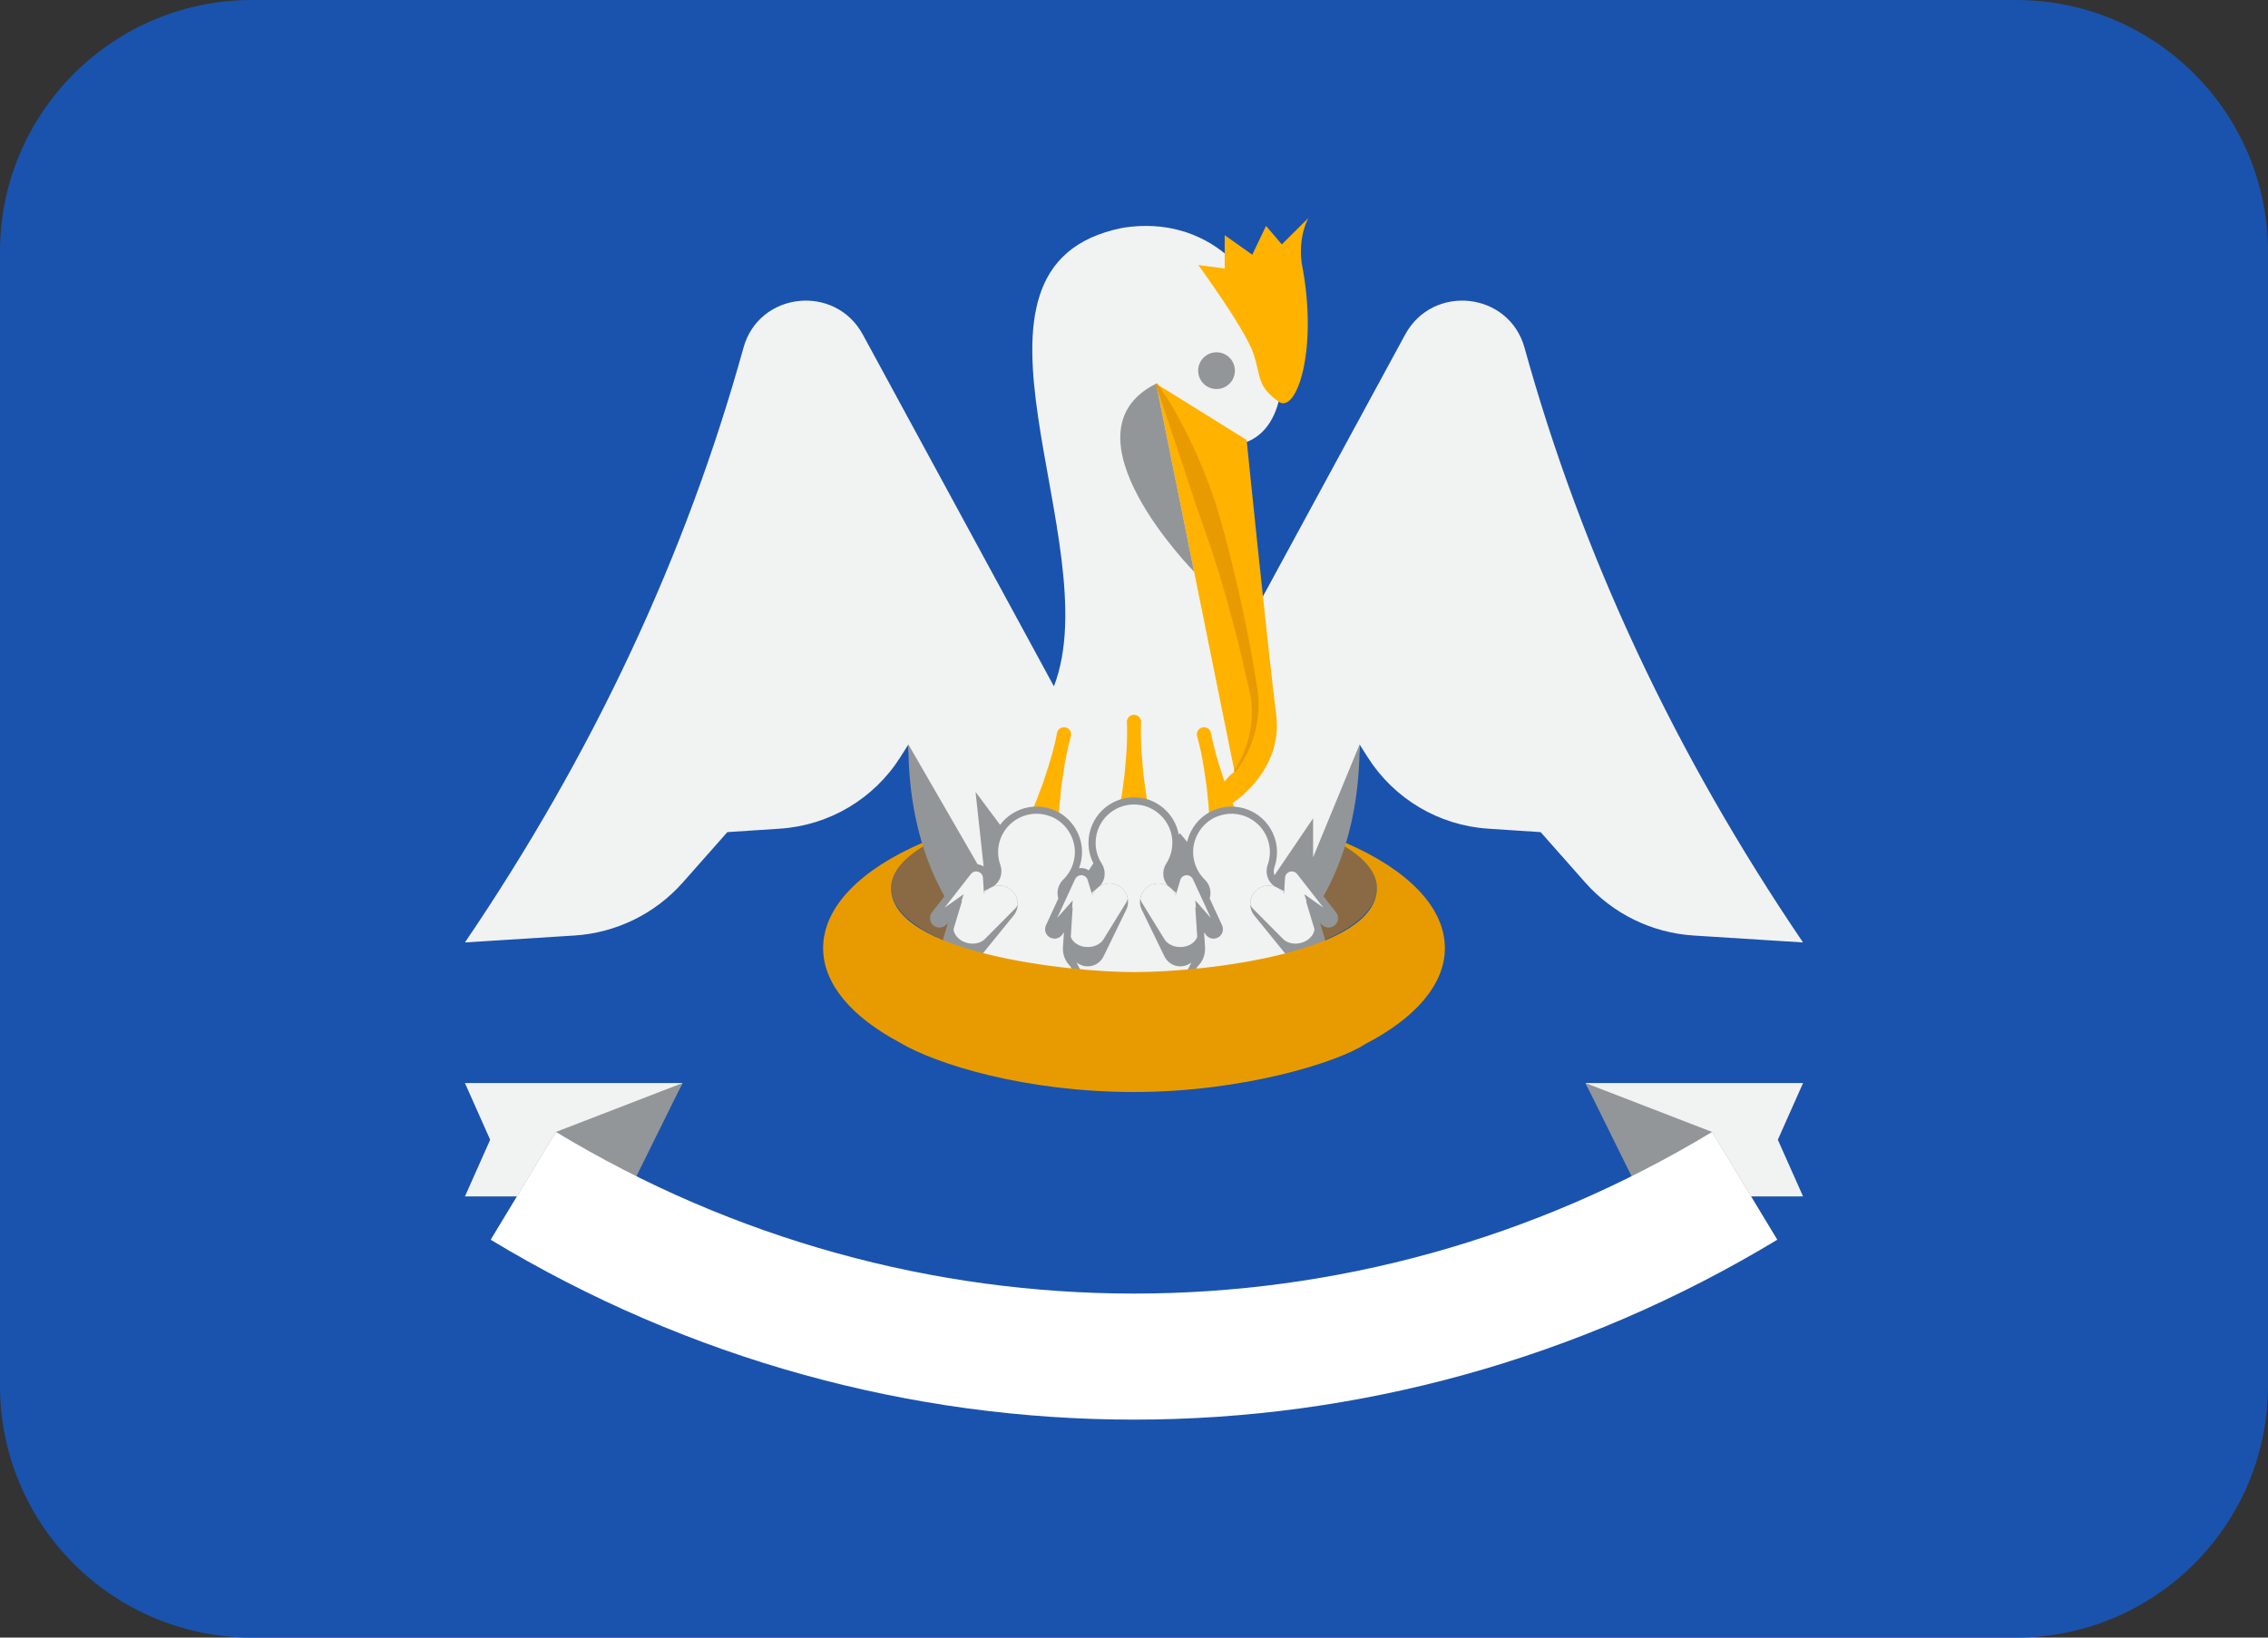 <?xml version="1.0" encoding="UTF-8" standalone="no"?>
<svg width="90px" height="65px" viewBox="0 0 90 65" version="1.1" xmlns="http://www.w3.org/2000/svg" xmlns:xlink="http://www.w3.org/1999/xlink">
    <rect x="0" y="0" width="90" height="65" fill="#333333" stroke="none"/>
    <!-- Generator: Sketch 3.7.2 (28276) - http://www.bohemiancoding.com/sketch -->
    <title>Louisiana</title>
    <desc>Created with Sketch.</desc>
    <defs></defs>
    <g id="Page-1" stroke="none" stroke-width="1" fill="none" fill-rule="evenodd">
        <g id="Louisiana">
            <g id="Page-1">
                <path d="M80,65 L10,65 C4.477,65 0,60.523 0,55 L0,10 C0,4.477 4.477,0 10,0 L80,0 C85.523,0 90,4.477 90,10 L90,55 C90,60.523 85.523,65 80,65" id="Fill-1" fill="#1A53AD"></path>
                <path d="M45,38.585 C39.677,38.585 35.362,37.092 35.362,35.251 C35.362,33.41 39.677,31.918 45,31.918 C50.323,31.918 54.638,33.41 54.638,35.251 C54.638,37.092 50.323,38.585 45,38.585" id="Fill-3" fill="#896A45"></path>
                <path d="M60.497,13.802 C59.882,11.58 56.861,11.254 55.76,13.28 L48.876,25.957 C48.599,24.548 48.098,22.985 47.29,21.243 C47.068,20.683 46.913,19.498 46.709,18.394 C46.601,17.809 47.163,17.332 47.731,17.511 C52.881,19.134 51.514,8.32 44.882,8.998 C44.726,9.013 44.509,9.049 44.522,9.049 C37.048,10.565 44.028,21.523 41.822,27.242 L34.239,13.28 C33.139,11.254 30.118,11.58 29.503,13.802 C27.219,22.047 23.535,29.916 18.45,37.408 L22.79,37.133 C24.448,37.029 25.996,36.271 27.097,35.026 L28.863,33.029 L30.955,32.891 C32.905,32.761 34.676,31.71 35.723,30.061 L36.047,29.55 C36.617,39.949 53.2,43.272 53.952,29.55 L54.277,30.061 C55.324,31.71 57.095,32.761 59.044,32.891 L61.137,33.029 L62.903,35.026 C64.003,36.271 65.552,37.029 67.21,37.133 L71.549,37.408 C66.464,29.916 62.78,22.047 60.497,13.802" id="Fill-5" fill="#F1F2F2"></path>
                <path d="M45.878,15.229 L49.47,17.464 C49.47,17.464 50.338,26.008 50.643,28.364 C50.948,30.72 48.684,32.178 48.26,32.178 C48.26,32.178 48.125,31.267 48.989,30.629 L45.878,15.229 Z" id="Fill-7" fill="#FFB200"></path>
                <path d="M50.734,15.94 C51.442,16.459 52.336,13.891 51.652,10.429 C51.515,9.335 51.922,8.652 51.922,8.652 L50.865,9.7 L50.24,8.967 L49.693,10.11 L48.599,9.335 L48.599,10.657 L47.552,10.52 C47.552,10.52 49.416,13.071 49.737,14.028 C50.057,14.985 49.861,15.3 50.734,15.94" id="Fill-9" fill="#FFB200"></path>
                <path d="M47.546,14.712 C47.546,14.309 47.872,13.983 48.275,13.983 C48.678,13.983 49.004,14.309 49.004,14.712 C49.004,15.115 48.678,15.441 48.275,15.441 C47.872,15.441 47.546,15.115 47.546,14.712" id="Fill-11" fill="#939698"></path>
                <path d="M36.047,29.549 C36.047,43.542 53.952,43.542 53.952,29.549 L52.107,34.03 L52.107,32.481 L50.285,35.169 L49.736,33.483 L48.274,34.796 L46.822,33.073 L45,35.078 L43.906,33.483 L43.04,34.796 L40.899,32.177 L40.717,34.121 L38.712,31.433 L39.077,34.796 L36.047,29.549 Z" id="Fill-13" fill="#939698"></path>
                <path d="M47.386,22.694 C47.386,22.694 41.957,17.188 45.878,15.229 L47.386,22.694 Z" id="Fill-15" fill="#939698"></path>
                <path d="M45.91,15.211 C45.91,15.211 46.07,15.414 46.308,15.795 C46.554,16.171 46.862,16.733 47.204,17.421 C47.54,18.111 47.881,18.94 48.195,19.846 C48.484,20.759 48.749,21.746 48.978,22.74 C49.223,23.73 49.429,24.727 49.609,25.664 C49.699,26.133 49.772,26.588 49.843,27.019 C49.924,27.452 49.965,27.872 49.933,28.273 C49.875,29.058 49.62,29.669 49.405,30.061 C49.19,30.457 49.017,30.651 49.017,30.651 L48.961,30.605 C48.961,30.605 49.114,30.406 49.295,30.006 C49.477,29.611 49.677,29.003 49.678,28.264 C49.683,27.904 49.616,27.501 49.506,27.084 C49.407,26.661 49.303,26.215 49.195,25.754 C48.967,24.834 48.711,23.858 48.416,22.893 C48.126,21.927 47.782,20.979 47.475,20.088 C47.178,19.193 46.901,18.357 46.664,17.641 C46.193,16.205 45.846,15.246 45.846,15.246 L45.91,15.211 Z" id="Fill-17" fill="#E89B00"></path>
                <path d="M39.676,37.505 C39.489,37.721 39.302,37.925 39.148,38.115 C38.91,38.407 38.524,38.538 38.161,38.453 C38.155,38.452 38.105,38.438 38.099,38.437 C37.581,38.279 37.286,37.73 37.443,37.212 L37.615,36.642 L37.528,36.721 C37.436,36.803 37.311,36.834 37.192,36.806 C37.152,36.797 37.079,36.763 37.047,36.737 C36.969,36.676 36.919,36.589 36.907,36.489 C36.894,36.389 36.921,36.291 36.982,36.214 L38.304,34.517 C38.402,34.392 38.548,34.316 38.705,34.306 C38.759,34.303 38.813,34.307 38.864,34.319 C39.1,34.374 39.274,34.581 39.289,34.824 L39.296,34.934 C40.082,34.636 40.719,35.38 40.531,36.136 C40.411,36.617 40.043,37.083 39.676,37.505" id="Fill-19" fill="#939698"></path>
                <path d="M40.593,32.956 C40.593,32.956 40.718,32.725 40.875,32.371 C40.949,32.192 41.045,31.987 41.131,31.763 C41.215,31.538 41.305,31.299 41.396,31.059 C41.557,30.576 41.713,30.091 41.805,29.722 C41.901,29.353 41.943,29.102 41.943,29.102 C41.969,28.948 42.115,28.844 42.27,28.87 C42.424,28.896 42.529,29.042 42.502,29.197 C42.501,29.208 42.498,29.221 42.494,29.231 C42.494,29.231 42.421,29.475 42.343,29.847 C42.261,30.219 42.186,30.723 42.117,31.228 C42.092,31.482 42.066,31.737 42.042,31.976 C42.019,32.215 42.014,32.441 42.002,32.634 C41.986,33.021 41.995,33.284 41.995,33.284 C42.009,33.696 41.687,34.041 41.275,34.055 C40.864,34.069 40.518,33.747 40.504,33.335 C40.5,33.199 40.533,33.068 40.593,32.956" id="Fill-21" fill="#FFB200"></path>
                <path d="M42.194,34.911 C42.447,34.665 42.618,34.326 42.65,33.932 C42.7,33.299 42.325,32.675 41.741,32.425 C40.842,32.042 39.86,32.568 39.648,33.474 C39.58,33.767 39.601,34.06 39.694,34.324 C39.824,34.694 39.657,35.096 39.296,35.25 C38.48,35.598 37.864,36.377 37.803,37.378 C37.737,38.441 38.406,39.457 39.406,39.824 C40.827,40.346 42.337,39.5 42.671,38.073 C42.856,37.28 42.634,36.489 42.141,35.915 C41.887,35.618 41.914,35.184 42.194,34.911" id="Fill-23" fill="#F1F2F2"></path>
                <path d="M41.542,32.063 C40.573,31.836 39.599,32.441 39.373,33.41 C39.294,33.745 39.313,34.094 39.426,34.418 C39.508,34.65 39.404,34.896 39.185,34.989 C38.223,35.399 37.585,36.308 37.52,37.36 C37.446,38.554 38.182,39.676 39.309,40.09 C39.418,40.13 39.529,40.164 39.641,40.19 C41.118,40.535 42.601,39.615 42.946,38.138 C43.144,37.292 42.924,36.392 42.356,35.731 C42.201,35.55 42.216,35.285 42.392,35.114 C42.705,34.809 42.897,34.397 42.932,33.955 C42.993,33.198 42.548,32.462 41.852,32.165 C41.751,32.122 41.647,32.088 41.542,32.063" id="Fill-25" fill="#939698"></path>
                <path d="M42.194,34.911 C42.447,34.665 42.618,34.326 42.65,33.932 C42.7,33.299 42.325,32.675 41.741,32.425 C40.842,32.042 39.86,32.568 39.648,33.474 C39.58,33.767 39.601,34.06 39.694,34.324 C39.824,34.694 39.657,35.096 39.296,35.25 C38.48,35.598 37.864,36.377 37.803,37.378 C37.737,38.441 38.406,39.457 39.406,39.824 C40.827,40.346 42.337,39.5 42.671,38.073 C42.856,37.28 42.634,36.489 42.141,35.915 C41.887,35.618 41.914,35.184 42.194,34.911" id="Fill-27" fill="#F1F2F2"></path>
                <path d="M37.221,36.514 C37.256,36.541 37.305,36.539 37.338,36.51 L38.179,35.754 L37.713,37.293 C37.601,37.663 37.81,38.053 38.18,38.165 C38.46,38.25 38.752,38.151 38.926,37.937 L39.006,37.838 L40.222,36.341 C40.477,36.028 40.429,35.568 40.116,35.313 C39.802,35.059 39.342,35.107 39.088,35.42 L39.044,35.474 L39.01,34.916 L39.006,34.84 C38.997,34.692 38.87,34.58 38.722,34.589 C38.642,34.593 38.572,34.633 38.526,34.691 L37.205,36.387 C37.174,36.426 37.181,36.483 37.221,36.514" id="Fill-29" fill="#939698"></path>
                <path d="M38.355,37.42 C38.636,37.501 38.92,37.435 39.082,37.273 L39.156,37.198 L40.289,36.058 C40.331,36.015 40.36,35.968 40.383,35.919 C40.394,35.694 40.304,35.467 40.116,35.314 C39.803,35.059 39.342,35.107 39.088,35.42 L39.044,35.474 L39.011,34.916 L39.006,34.841 C38.997,34.693 38.87,34.58 38.722,34.589 C38.642,34.594 38.572,34.634 38.527,34.692 L37.485,36.028 L38.241,35.493 L38.147,35.784 L38.179,35.755 L37.837,36.886 C37.863,37.117 38.062,37.336 38.355,37.42" id="Fill-31" fill="#F1F2F2"></path>
                <path d="M50.324,37.505 C50.511,37.721 50.698,37.925 50.852,38.115 C51.09,38.407 51.476,38.538 51.839,38.453 C51.845,38.452 51.895,38.438 51.901,38.437 C52.419,38.279 52.714,37.73 52.557,37.212 L52.385,36.642 L52.472,36.721 C52.564,36.803 52.689,36.834 52.808,36.806 C52.848,36.797 52.921,36.763 52.953,36.737 C53.031,36.676 53.081,36.589 53.093,36.489 C53.106,36.389 53.079,36.291 53.018,36.214 L51.696,34.517 C51.598,34.392 51.452,34.316 51.295,34.306 C51.241,34.303 51.187,34.307 51.136,34.319 C50.9,34.374 50.726,34.581 50.711,34.824 L50.704,34.934 C49.918,34.636 49.281,35.38 49.469,36.136 C49.589,36.617 49.957,37.083 50.324,37.505" id="Fill-33" fill="#939698"></path>
                <path d="M49.407,32.956 C49.407,32.956 49.282,32.725 49.125,32.371 C49.051,32.192 48.955,31.987 48.869,31.763 C48.785,31.538 48.695,31.299 48.604,31.059 C48.443,30.576 48.287,30.091 48.195,29.722 C48.099,29.353 48.057,29.102 48.057,29.102 C48.031,28.948 47.885,28.844 47.73,28.87 C47.576,28.896 47.471,29.042 47.498,29.197 C47.499,29.208 47.502,29.221 47.506,29.231 C47.506,29.231 47.579,29.475 47.657,29.847 C47.739,30.219 47.814,30.723 47.883,31.228 C47.908,31.482 47.934,31.737 47.958,31.976 C47.981,32.215 47.986,32.441 47.998,32.634 C48.014,33.021 48.005,33.284 48.005,33.284 C47.991,33.696 48.313,34.041 48.725,34.055 C49.136,34.069 49.482,33.747 49.496,33.335 C49.5,33.199 49.467,33.068 49.407,32.956" id="Fill-35" fill="#FFB200"></path>
                <path d="M47.806,34.911 C47.553,34.665 47.382,34.326 47.35,33.932 C47.3,33.299 47.675,32.675 48.259,32.425 C49.158,32.042 50.14,32.568 50.352,33.474 C50.42,33.767 50.399,34.06 50.306,34.324 C50.176,34.694 50.343,35.096 50.704,35.25 C51.52,35.598 52.136,36.377 52.197,37.378 C52.263,38.441 51.594,39.457 50.594,39.824 C49.173,40.346 47.663,39.5 47.329,38.073 C47.144,37.28 47.366,36.489 47.859,35.915 C48.113,35.618 48.086,35.184 47.806,34.911" id="Fill-37" fill="#F1F2F2"></path>
                <path d="M48.458,32.063 C48.353,32.088 48.249,32.122 48.148,32.165 C47.452,32.462 47.007,33.198 47.068,33.955 C47.103,34.397 47.295,34.809 47.608,35.114 C47.784,35.285 47.799,35.55 47.644,35.731 C47.076,36.392 46.856,37.292 47.054,38.138 C47.399,39.615 48.882,40.535 50.359,40.19 C50.471,40.164 50.582,40.13 50.691,40.09 C51.818,39.676 52.554,38.554 52.48,37.36 C52.415,36.308 51.777,35.399 50.815,34.989 C50.596,34.896 50.492,34.65 50.574,34.418 C50.687,34.094 50.706,33.745 50.627,33.41 C50.401,32.441 49.427,31.836 48.458,32.063" id="Fill-39" fill="#939698"></path>
                <path d="M47.806,34.911 C47.553,34.665 47.382,34.326 47.35,33.932 C47.3,33.299 47.675,32.675 48.259,32.425 C49.158,32.042 50.14,32.568 50.352,33.474 C50.42,33.767 50.399,34.06 50.306,34.324 C50.176,34.694 50.343,35.096 50.704,35.25 C51.52,35.598 52.136,36.377 52.197,37.378 C52.263,38.441 51.594,39.457 50.594,39.824 C49.173,40.346 47.663,39.5 47.329,38.073 C47.144,37.28 47.366,36.489 47.859,35.915 C48.113,35.618 48.086,35.184 47.806,34.911" id="Fill-41" fill="#F1F2F2"></path>
                <path d="M52.794,36.387 L51.473,34.692 C51.427,34.634 51.357,34.594 51.277,34.589 C51.129,34.58 51.002,34.693 50.993,34.841 L50.989,34.916 L50.955,35.474 L50.911,35.42 C50.657,35.107 50.197,35.059 49.884,35.314 C49.57,35.568 49.523,36.028 49.777,36.341 L50.993,37.839 L51.073,37.938 C51.247,38.151 51.539,38.25 51.819,38.166 C52.189,38.054 52.398,37.663 52.286,37.293 L51.82,35.755 L52.662,36.51 C52.694,36.539 52.743,36.542 52.778,36.514 C52.818,36.484 52.825,36.427 52.794,36.387" id="Fill-43" fill="#939698"></path>
                <path d="M51.645,37.42 C51.364,37.501 51.08,37.435 50.918,37.273 L50.844,37.198 L49.711,36.058 C49.669,36.015 49.64,35.968 49.617,35.919 C49.606,35.694 49.696,35.467 49.884,35.314 C50.197,35.059 50.658,35.107 50.912,35.42 L50.956,35.474 L50.989,34.916 L50.994,34.841 C51.003,34.693 51.13,34.58 51.278,34.589 C51.358,34.594 51.428,34.634 51.473,34.692 L52.515,36.028 L51.759,35.493 L51.853,35.784 L51.821,35.755 L52.163,36.886 C52.137,37.117 51.938,37.336 51.645,37.42" id="Fill-45" fill="#F1F2F2"></path>
                <path d="M46.837,38.64 C46.465,38.64 46.118,38.423 45.954,38.088 L45.055,36.238 C45.034,36.192 45.015,36.146 45,36.099 C44.985,36.146 44.967,36.192 44.946,36.237 L44.047,38.087 C43.882,38.423 43.536,38.64 43.163,38.64 C43.157,38.64 43.106,38.638 43.1,38.638 C42.559,38.603 42.147,38.135 42.181,37.594 L42.22,37.001 L42.152,37.098 C42.082,37.198 41.967,37.258 41.845,37.258 C41.804,37.258 41.725,37.24 41.688,37.223 C41.598,37.181 41.529,37.107 41.495,37.013 C41.46,36.919 41.464,36.818 41.506,36.727 L42.406,34.775 C42.474,34.631 42.598,34.523 42.749,34.478 C42.801,34.462 42.854,34.455 42.907,34.455 C43.149,34.455 43.366,34.617 43.436,34.848 L43.467,34.955 C43.632,34.844 43.829,34.781 44.034,34.781 C44.188,34.781 44.337,34.815 44.476,34.883 C44.738,35.01 44.92,35.235 45,35.493 C45.081,35.235 45.263,35.01 45.524,34.883 C45.664,34.815 45.812,34.781 45.967,34.781 C46.172,34.781 46.368,34.844 46.533,34.955 L46.565,34.849 C46.635,34.617 46.852,34.455 47.094,34.455 C47.147,34.455 47.2,34.462 47.251,34.478 C47.403,34.524 47.528,34.632 47.594,34.775 L48.495,36.727 C48.581,36.914 48.499,37.136 48.312,37.223 C48.275,37.24 48.196,37.258 48.155,37.258 C48.034,37.258 47.919,37.198 47.849,37.098 L47.781,37.001 L47.819,37.594 C47.836,37.856 47.75,38.109 47.576,38.306 C47.403,38.503 47.163,38.621 46.901,38.638 C46.895,38.638 46.843,38.64 46.837,38.64" id="Fill-47" fill="#939698"></path>
                <path d="M44.28,32.733 C44.28,32.733 44.349,32.48 44.422,32.099 C44.453,31.909 44.5,31.686 44.532,31.448 C44.563,31.212 44.596,30.957 44.629,30.703 C44.677,30.197 44.719,29.689 44.723,29.308 C44.733,28.927 44.717,28.674 44.717,28.674 C44.707,28.517 44.826,28.383 44.982,28.372 C45.138,28.363 45.273,28.482 45.283,28.637 C45.284,28.649 45.284,28.663 45.283,28.674 C45.283,28.674 45.267,28.927 45.276,29.308 C45.281,29.689 45.323,30.197 45.37,30.703 C45.404,30.957 45.437,31.212 45.468,31.448 C45.5,31.686 45.547,31.909 45.578,32.099 C45.651,32.48 45.72,32.733 45.72,32.733 C45.827,33.132 45.592,33.541 45.195,33.648 C44.797,33.755 44.388,33.52 44.28,33.123 C44.244,32.992 44.247,32.856 44.28,32.733" id="Fill-49" fill="#FFB200"></path>
                <path d="M46.283,34.273 C46.473,33.975 46.563,33.607 46.504,33.216 C46.409,32.588 45.901,32.066 45.275,31.956 C44.313,31.787 43.477,32.523 43.477,33.454 C43.477,33.754 43.564,34.035 43.715,34.271 C43.926,34.602 43.855,35.031 43.538,35.263 C42.823,35.788 42.401,36.686 42.569,37.675 C42.747,38.725 43.63,39.562 44.687,39.692 C46.19,39.876 47.467,38.709 47.467,37.244 C47.467,36.429 47.07,35.709 46.46,35.262 C46.145,35.031 46.072,34.603 46.283,34.273" id="Fill-51" fill="#F1F2F2"></path>
                <path d="M45,31.648 C44.004,31.648 43.194,32.458 43.194,33.454 C43.194,33.798 43.292,34.133 43.476,34.423 C43.609,34.63 43.563,34.893 43.371,35.034 C42.528,35.653 42.114,36.683 42.29,37.722 C42.49,38.901 43.462,39.827 44.653,39.973 C44.769,39.987 44.885,39.994 45,39.994 C46.517,39.994 47.751,38.76 47.751,37.243 C47.751,36.375 47.331,35.549 46.628,35.034 C46.436,34.893 46.39,34.631 46.522,34.425 C46.758,34.057 46.851,33.613 46.784,33.174 C46.671,32.423 46.071,31.807 45.325,31.677 C45.217,31.658 45.108,31.648 45,31.648" id="Fill-53" fill="#939698"></path>
                <path d="M46.283,34.273 C46.473,33.975 46.563,33.607 46.504,33.216 C46.409,32.588 45.901,32.066 45.275,31.956 C44.313,31.787 43.477,32.523 43.477,33.454 C43.477,33.754 43.564,34.035 43.715,34.271 C43.926,34.602 43.855,35.031 43.538,35.263 C42.823,35.788 42.401,36.686 42.569,37.675 C42.747,38.725 43.63,39.562 44.687,39.692 C46.19,39.876 47.467,38.709 47.467,37.244 C47.467,36.429 47.07,35.709 46.46,35.262 C46.145,35.031 46.072,34.603 46.283,34.273" id="Fill-55" fill="#F1F2F2"></path>
                <path d="M41.807,36.966 C41.848,36.985 41.895,36.971 41.92,36.936 L42.567,36.008 L42.464,37.612 C42.439,37.998 42.732,38.331 43.117,38.355 C43.409,38.374 43.671,38.211 43.791,37.963 L43.847,37.849 L44.69,36.114 C44.866,35.751 44.715,35.314 44.352,35.138 C43.989,34.961 43.552,35.112 43.376,35.475 L43.345,35.538 L43.185,35.002 L43.164,34.93 C43.121,34.788 42.972,34.707 42.83,34.749 C42.753,34.772 42.694,34.827 42.663,34.894 L41.763,36.845 C41.742,36.891 41.761,36.945 41.807,36.966 M48.193,36.966 C48.152,36.985 48.105,36.971 48.08,36.936 L47.433,36.008 L47.536,37.612 C47.561,37.998 47.268,38.331 46.883,38.355 C46.591,38.374 46.329,38.211 46.208,37.963 L46.153,37.849 L45.31,36.114 C45.134,35.751 45.285,35.314 45.648,35.138 C46.011,34.961 46.448,35.112 46.624,35.475 L46.654,35.538 L46.814,35.002 L46.836,34.93 C46.878,34.788 47.028,34.707 47.17,34.749 C47.246,34.772 47.305,34.827 47.337,34.894 L48.237,36.845 C48.258,36.891 48.238,36.945 48.193,36.966" id="Fill-57" fill="#939698"></path>
                <path d="M47.17,34.75 C47.028,34.708 46.879,34.788 46.836,34.93 L46.815,35.003 L46.655,35.538 L46.624,35.476 C46.448,35.113 46.011,34.962 45.648,35.138 C45.43,35.244 45.29,35.445 45.25,35.667 C45.261,35.72 45.279,35.773 45.31,35.823 L46.153,37.191 L46.208,37.281 C46.329,37.476 46.591,37.605 46.883,37.59 C47.187,37.575 47.431,37.407 47.509,37.188 L47.433,36.009 L47.458,36.044 L47.433,35.74 L48.046,36.433 L47.337,34.895 C47.306,34.828 47.246,34.773 47.17,34.75" id="Fill-59" fill="#F1F2F2"></path>
                <path d="M43.117,37.59 C43.409,37.605 43.671,37.476 43.791,37.281 L43.847,37.191 L44.69,35.823 C44.721,35.772 44.738,35.72 44.75,35.667 C44.71,35.445 44.57,35.244 44.352,35.138 C43.989,34.962 43.552,35.113 43.375,35.476 L43.345,35.538 L43.185,35.003 L43.163,34.93 C43.121,34.788 42.972,34.707 42.83,34.75 C42.753,34.773 42.694,34.828 42.663,34.895 L41.953,36.433 L42.567,35.74 L42.542,36.044 L42.567,36.009 L42.491,37.188 C42.569,37.407 42.813,37.575 43.117,37.59" id="Fill-61" fill="#F1F2F2"></path>
                <path d="M57.336,37.631 C57.336,35.981 55.817,34.499 53.401,33.456 C53.387,33.503 53.372,33.549 53.357,33.595 C54.168,34.083 54.638,34.648 54.638,35.251 C54.638,37.774 47.95,38.585 45,38.585 C42.416,38.585 35.361,37.821 35.361,35.251 C35.361,34.648 35.832,34.083 36.643,33.595 C36.628,33.549 36.612,33.503 36.598,33.456 C34.183,34.499 32.664,35.981 32.664,37.631 C32.664,39.063 33.81,40.369 35.69,41.372 C37.153,42.25 40.699,43.344 45,43.344 C49.353,43.344 53.107,42.153 54.176,41.44 C56.135,40.429 57.336,39.096 57.336,37.631" id="Fill-63" fill="#E89B00"></path>
                <polygon id="Fill-65" fill="#F1F2F2" points="27.083 42.989 18.45 42.989 19.451 45.239 18.45 47.489 24.572 47.489"></polygon>
                <polygon id="Fill-67" fill="#939698" points="22.06 44.93 27.083 42.989 24.571 48.072 19.473 49.209"></polygon>
                <polygon id="Fill-69" fill="#F1F2F2" points="62.917 42.989 71.55 42.989 70.549 45.239 71.55 47.489 65.428 47.489"></polygon>
                <polygon id="Fill-71" fill="#939698" points="67.94 44.93 62.917 42.989 65.429 48.072 70.527 49.209"></polygon>
                <path d="M44.999,56.348 C36.172,56.348 27.346,53.969 19.474,49.209 L22.061,44.93 C36.209,53.484 53.789,53.483 67.939,44.93 L70.525,49.209 C62.654,53.968 53.825,56.348 44.999,56.348" id="Fill-73" fill="#FFFFFF"></path>
            </g>
        </g>
    </g>
</svg>